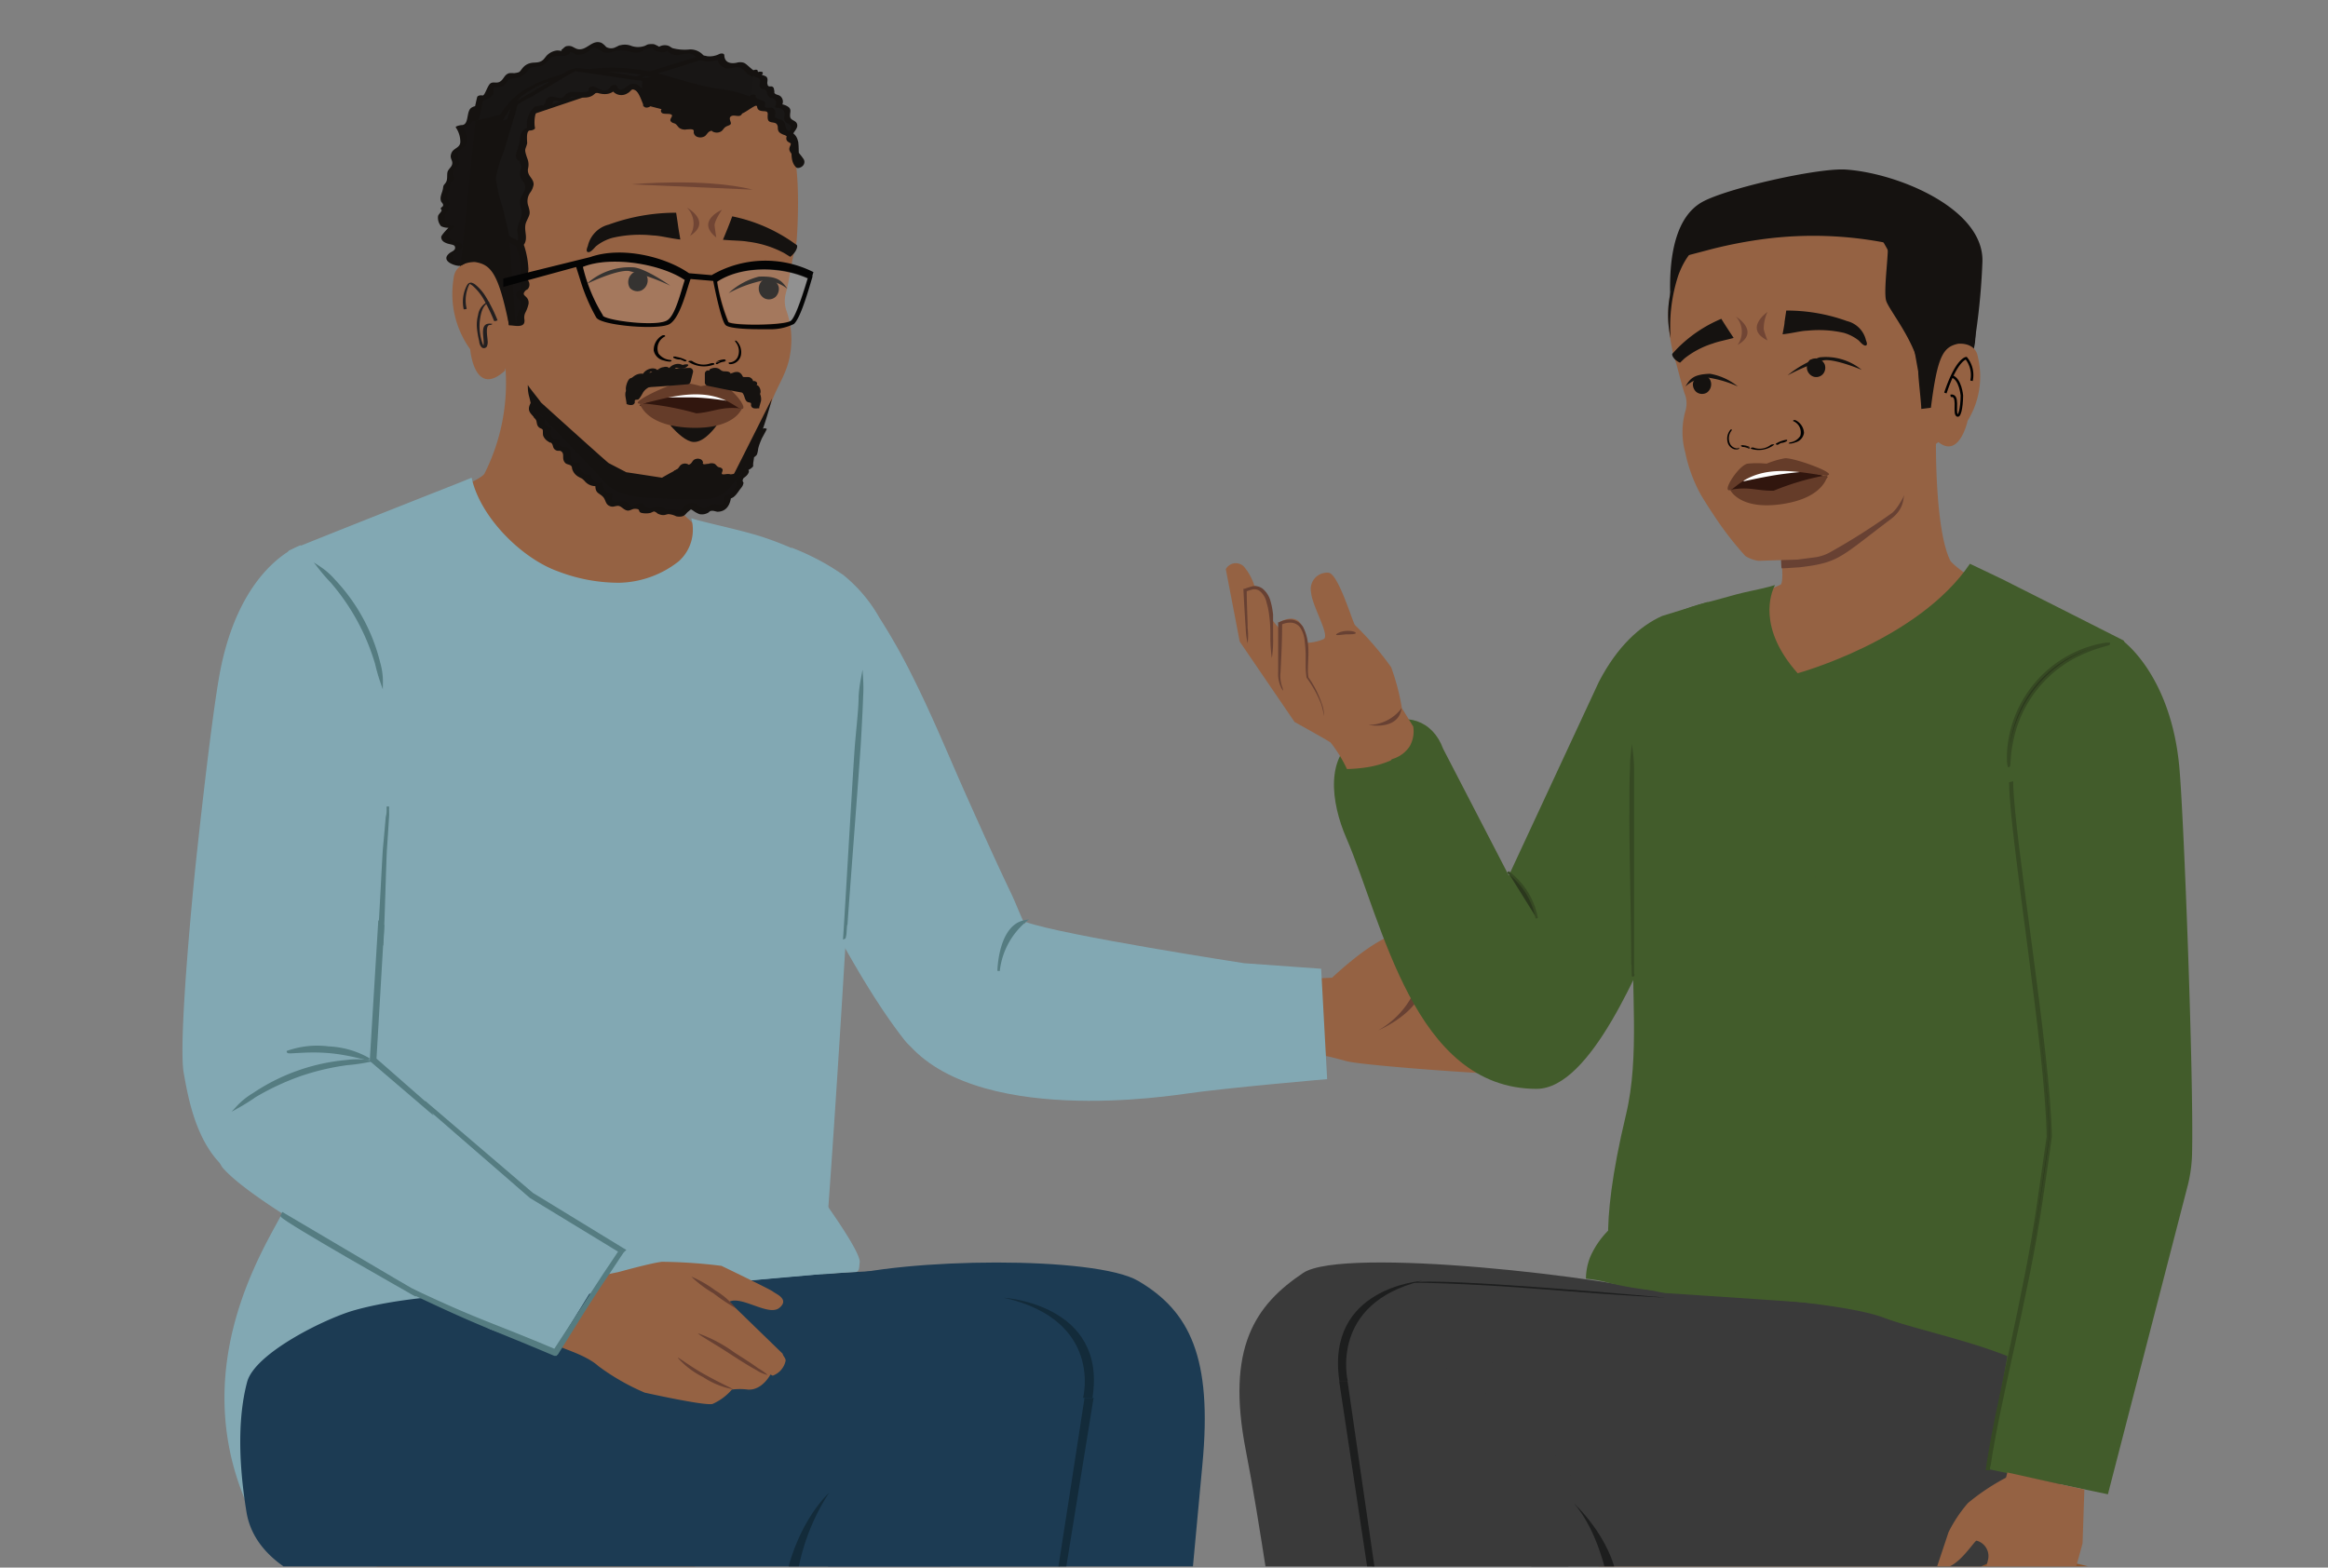 <svg id="Layer_1" data-name="Layer 1" xmlns="http://www.w3.org/2000/svg" xmlns:xlink="http://www.w3.org/1999/xlink" viewBox="0 0 205.83 138.61"><rect x="0" y="0" width="205.83" height="138.61" fill="#808080" stroke="none"/><defs><style>.cls-1,.cls-25{fill:none;}.cls-2{clip-path:url(#clip-path);}.cls-3{fill:#956243;}.cls-4{fill:#425c2b;}.cls-5{fill:#82a8b3;}.cls-6{fill:#684133;}.cls-7{fill:#557c81;stroke:#557c81;}.cls-24,.cls-25,.cls-7{stroke-miterlimit:10;}.cls-24,.cls-7{stroke-width:0.21px;}.cls-8{fill:#1c3b53;}.cls-9{fill:#8c542a;}.cls-10{fill:#513835;}.cls-11{fill:#132b3a;}.cls-12{fill:#825639;}.cls-13{fill:#151210;}.cls-14{fill:#231f20;}.cls-15{fill:#010101;}.cls-16{fill:#161312;}.cls-17{fill:#171514;}.cls-18{fill:#181615;}.cls-19{fill:#714534;}.cls-20{fill:#191716;}.cls-21{fill:#040404;}.cls-22,.cls-29{fill:#fff;}.cls-22{opacity:0.14;}.cls-23{fill:#745245;}.cls-24{fill:#2b381d;stroke:#364923;}.cls-25{stroke:#010101;stroke-width:0.22px;}.cls-26{fill:#3a3a3a;}.cls-27{fill:#1d1e1e;}.cls-28{fill:#31160e;}.cls-30{fill:#653c29;}</style><clipPath id="clip-path"><rect class="cls-1" x="-17.66" y="1.1" width="233.15" height="137.4"/></clipPath></defs><g class="cls-2"><path class="cls-3" d="M171.17,38.54s-.15,8.14,1.25,11c.33.69,5.13,3.72,5.13,3.72L159.39,63.69l-5.93-10.46a27.72,27.72,0,0,0,4-1.55c.5-.75-.65-6.85-.65-6.85"/><path class="cls-4" d="M181,91.83s8.08-34.51,6.73-35.21S177,51.2,177,51.2l-2.83-1.35.07.07-.07-.07c-4.56,6.76-15.23,9.68-15.23,9.68-3.56-4-2.38-7.09-2-7.8-.71.22-1.43.38-2.16.53s-1.72.41-2.57.66-1.78.43-2.64.73-1.41.58-2.14.77l-1.92,8.09s-.7,9-1.1,19.13c-.23,5.72.6,11.73-.65,16.93-2.57,10.71-1.31,13.67-1,14.33.75,1.82,2.68,2.54,6.5,3,3.3.42,34.13,9.13,34.13,9.13,4.72-7.28.62-18.69.48-20.14Z"/><path class="cls-3" d="M44.47,30.79a17.79,17.79,0,0,1-1.63,11.08c-.28.53-3.22,1.68-3.22,1.68l4.65,1.63c3.19.81,10.37,1,13.49.1l2.63-1.4s-3.25-.79-3.39-1.49a55.83,55.83,0,0,1,.58-5.88"/><path class="cls-3" d="M57.76,43l-15.34-.39-2.28,4.87s4,3.62,4.45,3.8,10.18,2.43,10.18,2.43,11.09-3.46,10.93-3.44S57.76,43,57.76,43Z"/><g id="freepik--Character--inject-2"><path class="cls-5" d="M76.08,60.56,73,50a28.86,28.86,0,0,0-5.74-2.57c-2-.63-5-1.23-6.14-1.6A3.74,3.74,0,0,1,60,49.64a8.8,8.8,0,0,1-5.26,1.89,15.05,15.05,0,0,1-5.38-1c-3.21-1.13-6.92-4.8-7.66-8.29l-1.26.51S27.14,48,25.58,48.67s3.25,40.68,3.25,40.68l-3.55,17.17c-.35,1.65-9.09,12.76-3.66,26,0,0,34.72-11,38.36-11,4.22-.07,11-.1,12-2.11S76.08,60.56,76.08,60.56Z"/><path class="cls-3" d="M117.78,86.45s3.37-3.22,5.45-3.78c.59-.15,5.17-3.39,5.17-3.39s1.25.83-.34,2.45S125.79,84,125.79,84l-.22.64,3.62,1.17s4.34.66,5.37.91,3.26.7,3.36,2.06c0,0,1.68.2,1.66,1a1.18,1.18,0,0,1-.4,1l-.81.11s.41.25,0,1-7.62.43-7.62.43l-.39.24s4.8,1,4.86,1.44.18.82-.61,1-14.07-.76-15.56-1.17-1.85-.46-1.85-.46l-.63-6.86Z"/><path class="cls-6" d="M138.09,90.65a23.25,23.25,0,0,1-3.73-.18,23.13,23.13,0,0,1-3.7-.48,21.15,21.15,0,0,1,3.73.18A23.13,23.13,0,0,1,138.09,90.65Z"/><path class="cls-6" d="M137.92,88.91c0,.08-1.62-.2-3.61-.41s-3.62-.3-3.62-.39a14.87,14.87,0,0,1,3.65.08A13.71,13.71,0,0,1,137.92,88.91Z"/><path class="cls-5" d="M80,92c3,3.73,8.59-4.91,11.83-8.42-1.11-1.12-1.74-3.13-2.4-4.52-1.35-2.82-2.63-5.67-3.91-8.53-1.6-3.58-3.08-7.22-4.84-10.72a53.33,53.33,0,0,0-2.91-5.16,13.18,13.18,0,0,0-3.2-3.8A21.29,21.29,0,0,0,70,48.43L62,64.19S66.68,75.44,70.66,78c.15.1,3,4.37,3.21,4.46C74,82.34,76.71,87.84,80,92Z"/><path class="cls-5" d="M116.81,85.66,110,85.17s-16-2.46-19.3-3.64c-.43.59-.85,1.18-1.27,1.78-2.38,3.4-10.57,6.76-10.57,6.76,4.33,9.52,22.56,7.13,25.9,6.65,3.62-.53,12.58-1.3,12.58-1.3Z"/><path class="cls-7" d="M74.69,82.77c.07,0,.07-1.11.14-1.1.14-2.1,1.09-14.4,1.18-16s.17-3.13.2-4.09a12.69,12.69,0,0,0,0-1.51,12.81,12.81,0,0,0-.19,1.5c0,1-.16,2.4-.31,4.09s-.91,15.16-1.06,17.26C74.72,82.89,74.65,82.77,74.69,82.77Z"/><path class="cls-7" d="M33.75,60.36a15.76,15.76,0,0,1-.48-1.66,19.47,19.47,0,0,0-3.93-7.23c-.4-.42-.78-.86-1.13-1.31a6.21,6.21,0,0,1,1.31,1.14,16.25,16.25,0,0,1,4,7.34A5.92,5.92,0,0,1,33.75,60.36Z"/></g><path class="cls-6" d="M125.66,85.73a7.68,7.68,0,0,1-3.81,5.38S126.88,89,125.66,85.73Z"/><path class="cls-7" d="M90.6,81.47a6.76,6.76,0,0,0-2.31,4.38S88.35,81.9,90.6,81.47Z"/><path class="cls-8" d="M106.31,129.5c-1.1,11.58-3.15,36.72-6.31,50.66,0,0-15.77,3-17.37-.14,0,0-17.6-64.35-9-66.92,6.36-1.9,23.22-2.06,27,.16C105.2,115.94,107.21,120.06,106.31,129.5Z"/><path class="cls-9" d="M18.65,143.58s23.83,4.28,34.1,3,17.2-2.4,16.79-4-7.69-4.89-15-5.13S27.13,139,27.13,139s-6.74,1.11-7.44,2.07A7.58,7.58,0,0,0,18.65,143.58Z"/><path class="cls-10" d="M101.94,120.75h0v-.08Z"/><path class="cls-8" d="M85.84,138c.16-.95.36-1.89.61-2.81a39.13,39.13,0,0,1,2.19-6.12,42,42,0,0,1,3.2-5.85,35.89,35.89,0,0,1,2.72-3.64c-16.73-3.62-49.8-7.51-63.24-3.72-2.54.72-8.79,3.78-9.47,6.34-.64,2.41-.94,6.07-.06,11.48C24.11,148,70.85,142.28,85.84,138Z"/><path class="cls-8" d="M95.89,123.6a37.4,37.4,0,0,0-6.48.48,12,12,0,0,0,.45-2.43c-.34-.29-.71-.59-1.09-.88a36,36,0,0,0-5,2.52,43.39,43.39,0,0,0-5.3,3.77A36.76,36.76,0,0,0,74,131.42c-.38.45-.75.91-1.11,1.37l.17,0c-5.09,7.32-2.7,21.5-4.19,35-1.09,9.86-2.66,18-2.66,18,1.9,3,19.6,1.52,19.6,1.52C89.32,169.16,95.89,123.6,95.89,123.6Z"/><path class="cls-11" d="M85.82,187.29c3.06-18,10.07-63.69,10.07-63.69h.8l-10.3,63.66Z"/><path class="cls-11" d="M69.72,141.05l-.51.06C70,134.94,73.3,132,73.3,132a18.73,18.73,0,0,0-3,9Z"/><path class="cls-8" d="M90,123.6s3.92-8.82-2.78-10.72c-9.13-2.59-51.62,4.5-51.62,4.5L90,123.6"/><path class="cls-12" d="M43.79,32.61v0A0,0,0,0,1,43.79,32.61Z"/><path class="cls-3" d="M55.59,43.3l5.82,0,2.93-.56c.29,0,1.68-2.92,1.89-3.3a24.73,24.73,0,0,0,2-3.92c.46-1.35,1.36-2.5,1.62-4.14a7.71,7.71,0,0,0-.35-4,2.66,2.66,0,0,1,0-1.53c.3-1.12.43-2.44.8-3.94a3.21,3.21,0,0,0,.15-.82s.48-6.29-.58-8.58A6.78,6.78,0,0,0,65.48,8.6c-1.65-.48-6.55-.36-6.55-.36L52.21,7,46.36,9.68,43.2,16.56l.14,8.11L44,31.94"/><path class="cls-13" d="M45.28,24.14c0,.63.69,3.77.74,4.39l-3.24-.18c-.9-2.17-2-4.74-2.34-5.33-.55-.91,1.26-5.31,1.28-7v-.35c0-1.58,1.61-4,4.25-6.55,4.55-4.35,4.34-4.41,11.11-3.7.47,0,.93.11,1.38.2,4.24.77,7.81.82,10.41,4.48,1.88,2.65.5-.64.28,1.15,0-3.55.58-.6.23-1-2.07-2.51-3.21.06-4.26-.13a3.49,3.49,0,0,0-1.74.1,8.53,8.53,0,0,1-3.13-.16c-.81-.15-2.86-.69-3-.73-.54-.4,0-2.52-1-2.7a14.3,14.3,0,0,0-6.74,1c-1.37.58-4.62,1.83-4.3,5.45"/><path class="cls-13" d="M63.73,41.93a.24.24,0,0,1-.1,0c-.61-.43-.65-.66-1-.74a1.53,1.53,0,0,0-.32-.09c-.86-.15-1.39-.26-3.78,1.14,0,0-3.09-.48-3.15-.48l-1.56-.81c-.25-.17-6-5.37-6-5.37-.08-.17-1.11-1.39-1.15-1.55l0,0,0,0v0a1.48,1.48,0,0,0,0,.21,3.23,3.23,0,0,0,.13.88c.12.45.18.9.29,1.34a3.62,3.62,0,0,0,.13.47c.66.44,4.75,6,7.16,7.3a10.08,10.08,0,0,0,2,.37,19.88,19.88,0,0,0,7.41-.24,2.21,2.21,0,0,0,1.47-1.19,40.55,40.55,0,0,0,3-7.94c-.73,1.45-2.29,4.56-3.36,6.67a6.9,6.9,0,0,1-1.06.11"/><path class="cls-3" d="M44.64,32.78c-2.71,2.46-3.07-1.9-3.07-1.9a8.37,8.37,0,0,1-1.47-6.22c.14-1.59,1.9-1.49,1.9-1.49,1.49.24,2.12,1.07,3.13,6.17"/><path class="cls-13" d="M64.23,8.66c-2.43-.11-8.75-2-12-2.3-1.37-.13-6,3.1-6.62,3.85-1.4,1.72,1.59,5.87-.91,11.42-.83,1.83-1.81-1.46-2.82-.27S40.44,23,40.44,23c-.55-5.4-.54-5.21.81-10.48s7.2-7.4,10-7.76,11.76.81,14.15,2"/><path class="cls-14" d="M44,28.35a13.05,13.05,0,0,0-1.11-2.21,4.14,4.14,0,0,0-.8-.92,1,1,0,0,0-.42-.23c-.21,0-.3.1-.39.25A3.09,3.09,0,0,0,41,27.35s.27,0,.26-.06a3.18,3.18,0,0,1,.07-1.73A1.81,1.81,0,0,1,41.6,25l-.2.07h0l.07,0a2,2,0,0,1,.31.19,4.68,4.68,0,0,1,1.09,1.4,15.21,15.21,0,0,1,.82,1.73s.27,0,.25-.07Z"/><path class="cls-14" d="M43.39,28.62c-1.08-.1-.53,1.31-.64,1.89a.3.3,0,0,1,0,.1.17.17,0,0,0,0,.06h0s0,0,.1,0-.07-.06-.07-.07a.65.65,0,0,1-.09-.16,4,4,0,0,1-.24-.95,4.19,4.19,0,0,1,0-1.32c.07-.47.23-1.2.74-1.4.17-.06,0-.11-.09-.07a1.52,1.52,0,0,0-.83,1.15,3.48,3.48,0,0,0-.11,1.07,7.59,7.59,0,0,0,.21,1.25c0,.18.11.5.29.59a.31.31,0,0,0,.39-.13,1,1,0,0,0,.06-.53c0-.25-.24-1.4.22-1.36.06,0,.29-.1.16-.11Z"/><path class="cls-13" d="M56.88,24a1,1,0,0,0-1.19,1.46.91.91,0,0,0,1,.23,1,1,0,0,0,.55-1.13.94.94,0,0,0-.39-.56"/><path class="cls-13" d="M67.59,24.68a1,1,0,0,1,1,.24,1.05,1.05,0,0,1,.26.46,1,1,0,0,1-.28.87.89.89,0,0,1-1,.12,1,1,0,0,1-.43-1.18.91.91,0,0,1,.45-.51"/><path class="cls-13" d="M64.42,25.92a6.16,6.16,0,0,1,2.68-1.46c1.6-.06,2,.32,2.52,1.08a3.45,3.45,0,0,0-2.13-.74A11.09,11.09,0,0,0,64.42,25.92Z"/><path class="cls-13" d="M59.26,25.26S57.09,23.72,56,23.64a5.6,5.6,0,0,0-4.12,1.46s2.6-1.26,3.72-1.14A18.91,18.91,0,0,1,59.26,25.26Z"/><path class="cls-13" d="M59.78,18.81c.06.38.12.76.17,1.14s.16.94.2,1.23c-.94-.11-1.82-.35-2.42-.36a10.73,10.73,0,0,0-3.58.21,4,4,0,0,0-1.46.75c-.13.12-.47.58-.71.51s0-.52,0-.57a2.52,2.52,0,0,1,1.84-1.86,17.34,17.34,0,0,1,6-1.05"/><path class="cls-13" d="M70.45,21.67s-.56-.39-.56-.39a14.36,14.36,0,0,0-5.15-2.15c-.13.36-.27.72-.41,1.07s-.31.76-.41,1c.88.08,1.66.07,2.21.17a9.21,9.21,0,0,1,3.19,1l.55.34C70.39,22.32,70.56,21.8,70.45,21.67Z"/><path class="cls-13" d="M59.25,37.59h4.13s-1.05,1.55-2.06,1.49C60.69,39.05,59.89,38.33,59.25,37.59Z"/><path class="cls-15" d="M62.85,32.12a1.78,1.78,0,0,1-1.65-.19c-.1-.07-.45,0-.31.07a2.51,2.51,0,0,0,2.25.23c.06,0,0-.08,0-.1a.36.36,0,0,0-.27,0"/><path class="cls-15" d="M60.69,31.86a2.86,2.86,0,0,0-1-.32.22.22,0,0,0-.16,0s0,.07,0,.09a1.14,1.14,0,0,0,.55.16.23.23,0,0,0,.18-.06c0-.05,0-.08-.07-.08a1,1,0,0,1-.45-.13l-.16.12a2.87,2.87,0,0,1,.9.29.21.21,0,0,0,.19,0s.08-.07,0-.1"/><path class="cls-15" d="M59.29,31.83a1.44,1.44,0,0,1-1.07-.57,1.19,1.19,0,0,1,.57-1.51c.06,0,0-.07,0-.09a.3.3,0,0,0-.23,0A1.46,1.46,0,0,0,57.8,31a1.14,1.14,0,0,0,.91.88,1.71,1.71,0,0,0,.45.09.29.29,0,0,0,.21-.05c0-.05,0-.08-.08-.08"/><path class="cls-15" d="M63.62,32c0-.05,0-.08.06-.08a.43.43,0,0,0,.32-.09l.1.14a1.42,1.42,0,0,0-.65.21.14.14,0,0,1-.14,0s-.05-.08,0-.11"/><path class="cls-15" d="M63.31,32a1.63,1.63,0,0,1,.73-.22.13.13,0,0,1,.11.06.05.05,0,0,1,0,.08"/><path class="cls-15" d="M64.48,32.05a.84.84,0,0,0,.74-.47A1.28,1.28,0,0,0,65,30.2s0-.07,0-.08a.13.13,0,0,1,.14.05,1.4,1.4,0,0,1,.38,1.18,1,1,0,0,1-.66.8,1,1,0,0,1-.3.05s-.12,0-.13-.08,0-.07.06-.07"/><path class="cls-13" d="M65.49,9.72a1.41,1.41,0,0,0-.7-.27l-.27-.1c-.82,0-1.64,0-2.46,0a1.94,1.94,0,0,0-.6.08l-.06,0c-.61,0-1.21-.08-1.82-.1l-.28.07a1.59,1.59,0,0,0-.72.18.24.24,0,0,0,0,.44c.25.09.62,0,.79.12s-.19.38-.08.56.28.17.42.25.22.27.38.38a.87.87,0,0,0,.64.11c.23,0,.54-.06.6.1a.19.19,0,0,1,0,.13.48.48,0,0,0,.34.44.77.77,0,0,0,.65-.07c.16-.12.23-.3.4-.41l.19-.08a.44.44,0,0,0,.21.13.74.74,0,0,0,.65-.07c.16-.11.22-.29.4-.4s.37-.12.44-.25-.22-.49,0-.66.54,0,.79-.06A.29.29,0,0,0,65.49,9.72Z"/><path class="cls-13" d="M59,42.55a1.2,1.2,0,0,0,.59.17l.22.06c.67,0,1.33-.06,2-.13a1.25,1.25,0,0,0,.48-.1l0,0,1.48,0,.22-.07a1.38,1.38,0,0,0,.57-.2.19.19,0,0,0-.06-.35c-.21-.06-.5.06-.64,0s.12-.32,0-.47-.24-.11-.36-.17-.19-.2-.32-.28a.74.74,0,0,0-.53,0c-.18,0-.43.09-.49,0s0-.07,0-.11a.38.38,0,0,0-.3-.32.62.62,0,0,0-.52.09c-.13.11-.17.26-.3.35l-.14.08a.51.51,0,0,0-.18-.09.59.59,0,0,0-.52.1c-.13.1-.17.25-.3.35s-.29.12-.34.23.21.38.07.53-.44,0-.64.11A.23.23,0,0,0,59,42.55Z"/><path class="cls-16" d="M40.75,23.37A1.59,1.59,0,0,1,40,23.2a.52.52,0,0,1-.25-.64c.17-.35.83-.4.79-.8-.31-.39-1.09-.25-1.26-.72s.27-.72.62-.92c-.24-.24-.17,0-.5-.12s-.49-.88-.3-1.16.32-.06.21-.42c-.26-.09.31-.3.12-.49a.62.62,0,0,1-.14-.75,1.24,1.24,0,0,0,.15-.81c0-.28.55-.32.39-.55-.3-.41.12-1,.51-1.29-.22-.16.05-.2-.09-.43a.63.63,0,0,1,0-.75,2.46,2.46,0,0,1,.41-.28c.53-.41.23-1.26-.12-1.85a1,1,0,0,0,1-.77,3.72,3.72,0,0,1,.08-.67c.09-.2.39-.34.53-.16"/><path class="cls-13" d="M40.94,23.24c-.34,0-1.09-.18-.86-.73.07-.18.31-.26.46-.36s.39-.26.34-.47-.57-.3-.74-.36c-.74-.27-.62-.8,0-1.19,0,0,.1-.07.06-.12-.22-.18-.28,0-.49-.11a.8.8,0,0,1-.38-.78c0-.31.3-.37.33-.6s-.08-.19-.07-.29.16-.11.17-.19c0-.25-.22-.37-.23-.63s.15-.4.2-.6,0-.45.16-.69.23-.13.28-.29-.15-.38-.1-.57a1.64,1.64,0,0,1,.55-.76,0,0,0,0,0,0-.08,2.5,2.5,0,0,1-.15-.85c.06-.35.45-.41.64-.68.4-.52,0-1.26-.23-1.75l-.51.21A1.86,1.86,0,0,0,41.5,11a1.19,1.19,0,0,0,.34-.4c.1-.2.23-.84.11-.92.14.09.66-.15.58-.21a.82.82,0,0,0-.84.05c-.51.31-.17,1.55-.89,1.54-.06,0-.57.09-.5.21a2.24,2.24,0,0,1,.4,1.25c0,.57-.59.55-.78,1s.07.59.07.89-.24.44-.38.69,0,.71-.17,1-.23.19-.27.54-.3.75-.19,1.09c0,.14.22.26.2.42s-.19.16-.21.28,0,0,0,.05c.24.16-.19.4-.24.63A1.13,1.13,0,0,0,39,20a1.38,1.38,0,0,0,.65.14s-.64.65-.64.81c0,.33.24.47.51.57s.62.1.69.26c.15.35-.29.46-.46.6-.79.63.25,1.08.83,1.13.13,0,.69-.22.39-.25Z"/><path class="cls-17" d="M42,10.7c.08-.3.38-1.72.45-2a.67.67,0,0,0,.88-.55c0-.2,0-.46.12-.57s.4,0,.61,0c.46,0,.53-.76,1-.92.27-.09.58.09.85,0,.42-.12.5-.74.9-.91s.6,0,.89,0c.64-.16.87-1.08,1.52-1.08.24,0,.46.17.7.15.43,0-.2-.49.22-.54s.7.37,1.09.42c.63.08,1.07-1,1.66-.73.25.11.39.41.64.52.58.28,1.2-.55,1.82-.39.31.08.53.4.85.44.49.08.89-.53,1.39-.49s.68.49,1.08.47-.4-.33-.12-.37c.47-.06.81.47,1.28.58A2.66,2.66,0,0,0,61,4.5c.39-.09,1.23.68,1.24,1.08"/><path class="cls-13" d="M42.33,10.65c.15-.67.29-1.34.44-2l-.49.19a1.31,1.31,0,0,0,.89-.13.91.91,0,0,0,.42-.38c.08-.17,0-.57.08-.61s.63,0,.82-.13.26-.32.42-.48.5-.17.87-.26a1.34,1.34,0,0,0,.73-.41c.29-.33.22-.43.76-.53a3.19,3.19,0,0,0,.54-.07c.46-.14.61-.54,1-.78s.92,0,1.36-.2c.05,0,.17-.07.19-.13.06-.31-.16-.14.14-.1.15,0,.34.18.51.2a1.35,1.35,0,0,0,.76-.14,2,2,0,0,0,.38-.26c.42-.31.43-.24.87,0a1.12,1.12,0,0,0,.9.22c.14,0,.28-.1.42-.13a2.57,2.57,0,0,1,1.35.05,1.59,1.59,0,0,0,.78.07c.22,0,.4-.23.6-.28,1-.25.4,0,.91.13.33.09.53.23.87.08,0,0,.24-.1.19-.17-.18-.31-.13,0,.07.22a1.24,1.24,0,0,0,.85.25,5.84,5.84,0,0,1,1-.14,1.25,1.25,0,0,1,.95.93c0,.16.65,0,.61-.16A1.54,1.54,0,0,0,61,4.37a4.2,4.2,0,0,1-1.53-.11c-.2-.09-.25-.19-.48-.24a1,1,0,0,0-.69.1s-.16.09-.13.14.19.19.27.3l.19-.17a2.79,2.79,0,0,0-.8-.48,1.54,1.54,0,0,0-.43,0c-.16,0-.28.11-.43.16a1.79,1.79,0,0,1-1.12,0,1.56,1.56,0,0,0-1-.07c-.13,0-.25.11-.38.15a.86.86,0,0,1-.88,0,1.59,1.59,0,0,0-.41-.36c-.83-.34-1.31.73-2.11.55-.33-.08-.48-.33-.88-.27-.24,0-.34.19-.49.29s0,.15,0,.15-.3-.05-.43-.05a1.48,1.48,0,0,0-.83.36c-.18.14-.3.39-.48.52-.38.27-.71.14-1.1.25a1.23,1.23,0,0,0-.65.42c-.3.36-.19.38-.75.46a2.37,2.37,0,0,0-.44,0c-.43.13-.45.49-.77.72s-.61,0-.88.18-.5,1.1-.7,1.07-.46,0-.49.18c-.16.67-.29,1.35-.45,2,0,.17.57.08.61-.1Z"/><path class="cls-18" d="M48.49,7.07A7,7,0,0,0,44,10.94L57.37,6.5a11.88,11.88,0,0,0-2.87-.33A14.9,14.9,0,0,0,48.49,7.07Z"/><path class="cls-13" d="M48.37,7a9,9,0,0,0-2.74,1.47,8.42,8.42,0,0,0-1.9,2.52c-.1.19.22.19.33.15L55.75,7.2l1.66-.55c.12,0,.43-.25.14-.31A16.78,16.78,0,0,0,48.37,7c-.4.14,0,.34.24.24a15.62,15.62,0,0,1,8.57-.52l.15-.32-11.7,3.89L44,10.8l.32.15A8.44,8.44,0,0,1,46,8.6a8.21,8.21,0,0,1,2.6-1.41C49,7,48.64,6.84,48.37,7Z"/><path class="cls-18" d="M67.55,7.5l-.19-.09c-.31-.18-.55-.65-.26-.86-.65.25-1.09-.86-1.78-.86a3.73,3.73,0,0,0-.58.12.91.91,0,0,1-1-.91,2.21,2.21,0,0,1-1.67.16L57.37,6.5C59.42,7,61.5,7.76,63.47,8a8.26,8.26,0,0,1,2.77.75c.61.33,1.4.52,2,.87C68,8.93,67.8,8.21,67.55,7.5Z"/><path class="cls-13" d="M67.78,7.34c-.19-.1-.72-.41-.43-.72s-.14-.3-.3-.26c-.37.11-.94-.68-1.29-.81a1.08,1.08,0,0,0-.64,0c-.52.1-1.05,0-1.08-.65,0-.21-.29-.19-.43-.13a1.89,1.89,0,0,1-1.09.2,1.46,1.46,0,0,0-.5-.06,1.38,1.38,0,0,0-.27.08l-1.62.49-2.81.87c-.15,0-.42.31-.13.37,1.87.43,3.68,1.1,5.56,1.45a14.55,14.55,0,0,1,2.7.56c.4.15.78.37,1.18.53s1,.35,1.4.58c.14.08.63,0,.54-.24-.23-.72-.47-1.44-.72-2.15-.09-.25-.69-.08-.61.16.25.72.49,1.43.73,2.15l.54-.25c-.78-.4-1.63-.71-2.44-1.06a10.31,10.31,0,0,0-2.58-.6c-2-.31-4-1.05-5.94-1.51l-.13.38,3-.92c.5-.16,1-.36,1.52-.47a1,1,0,0,1,.14,0c-.11,0,.19.08.28.09a2.75,2.75,0,0,0,1.49-.29l-.44-.13a1,1,0,0,0,.54.94c.44.26.78,0,1.24,0s.7.44,1,.67a1,1,0,0,0,.9.15l-.3-.26c-.44.46,0,1,.46,1.19C67.52,7.77,68.07,7.48,67.78,7.34Z"/><path class="cls-19" d="M55.86,16.3s6.39-.61,10.7.47"/><path class="cls-16" d="M67.5,38a6.52,6.52,0,0,1-.74,1.74c.22.07.12.42-.05.58s-.43.33-.38.56.07.15.08.24c0,.25-.27.41-.52.47.17.14,0,.41-.15.54s-.39.31-.33.52.12.18.11.29-.37.22-.49.4,0,.26-.07.38a.42.42,0,0,1-.64.21c0,.45-.25,1-.71,1-.28,0-.54-.29-.8-.17s-.23.26-.38.35c-.5.31-1.1-.73-1.6-.41-.26.16-.26.63-.56.73s-.53-.24-.82-.28-.66.29-.94.13c-.13-.06-.2-.2-.3-.29s-.49.1-.8.19c-.55.17-.6-.22-.6-.22-.15-.39-.37-.36-.73-.16a.86.86,0,0,1-.38.17c-.34,0-.49-.54-.83-.51a1.26,1.26,0,0,0-.34.15.57.57,0,0,1-.69-.76,1,1,0,0,1-.9-1,.86.86,0,0,1-1.07-.75A.84.84,0,0,1,50.94,41a.67.67,0,0,1-.86-.63c0-.21.1-.49-.08-.61s-.27,0-.42,0a.55.55,0,0,1-.45-.75.73.73,0,0,1-.72-1.1.59.59,0,0,1-.56-.88.9.9,0,0,1-.67-1.33l6.92,7.22,1.8.84s6.37.63,7.58.1S67.5,38,67.5,38Z"/><path class="cls-13" d="M67.2,38.05a8,8,0,0,1-.74,1.73s0,0,0,0c.33.3-.28.69-.39.86s.15.67-.29.82c0,0-.23.08-.2.15.18.42-.33.57-.46.83s.06.3,0,.53c0,.06-.65.72-.47.79-.12,0-.56,0-.59.16s-.07.59-.2.68-.32,0-.53,0a1.47,1.47,0,0,0-.59.06c-.18.08-.3.29-.51.29s-.52-.38-.79-.44a1,1,0,0,0-1,.32c-.35.39,0,.27-.5.26-.24,0-.41-.06-.67-.05s-.18.06-.39,0-.22-.15-.41-.2a.77.77,0,0,0-.56,0c-.35.07-.44.22-.78,0-.18-.1-.16-.28-.4-.34a1.26,1.26,0,0,0-.54.1c-.11,0-.24.17-.34.16s-.32-.31-.5-.39c-.43-.21-1.47.43-1.2-.6a.05.05,0,0,0,0-.07.92.92,0,0,1-.84-1c0-.07-.22,0-.25,0-.47.07-.74-.34-.82-.71,0-.06-.14,0-.18,0a.78.78,0,0,1-.76-1c0-.08-.12-.08-.17-.07-1,.12-.48-.84-.78-1.22s-1.06.13-.86-.73c0-.08-.12-.07-.17-.07-.58,0-.76-.62-.55-1,0-.07-.07-.08-.11-.08a.54.54,0,0,1-.45-.81.05.05,0,0,0,0-.06.87.87,0,0,1-.62-1.27l-.58.16,3.53,3.69,2.36,2.46A8.34,8.34,0,0,0,53.84,43c1.37,1,2.95,1,4.55,1.06a30.32,30.32,0,0,0,3.81.07,3,3,0,0,0,1.91-.58,12.9,12.9,0,0,0,2.25-3.08c.5-.83,1-1.67,1.44-2.53,0-.09-.51,0-.6.11a31.73,31.73,0,0,1-3,4.84,2.89,2.89,0,0,1-.92.89,4.37,4.37,0,0,1-1.53.12c-1.22,0-2.45-.06-3.67-.14a6.26,6.26,0,0,1-3.71-1,9.47,9.47,0,0,1-1.11-1.17l-2.19-2.28-3.6-3.76c-.1-.11-.53,0-.59.16-.33.7.12.87.46,1.34.15.2.08.41.22.63s.35.2.41.3,0,.37.06.56a1.07,1.07,0,0,0,.44.5c.29.21.18,0,.32.18s.06.39.31.56.37,0,.53.14c.32.23,0,.63.33,1,.15.17.38.13.52.26s.05.18.15.4a1.17,1.17,0,0,0,.52.58c.32.19.24.07.53.36a1.23,1.23,0,0,0,1.21.44l-.25,0c0,.69.36.62.7,1,.22.26.19.61.53.77s.47,0,.77,0,.49.38.87.42c.21,0,.4-.15.59-.16.63,0,.24.25.61.36a1.85,1.85,0,0,0,.81,0l.29-.13a.69.69,0,0,1,.33.19,1.37,1.37,0,0,0,.39.13,1.46,1.46,0,0,0,.22,0l.32-.08a1.75,1.75,0,0,1,.71.19,1.18,1.18,0,0,0,.56,0c.25-.08.31-.25.48-.39.34-.25.17-.3.62,0a2.49,2.49,0,0,0,.4.2,1.07,1.07,0,0,0,.7-.09c.06,0,.22-.17.26-.18.23-.06.33,0,.62.06.74,0,1.09-.52,1.2-1.18L64,44c.68.29,1-.12,1.34-.61.24-.34.33-.35.4-.71a.3.3,0,0,1,.06-.45,1.26,1.26,0,0,0,.33-.32c.11-.22.12-.21,0-.43l-.2.16a1.29,1.29,0,0,0,.66-.4c0-.07,0-.15,0-.22s.06-.39.08-.59a.92.92,0,0,0,.25-.23,2,2,0,0,0,.11-.5c.13-.61.48-1.17.65-1.78C67.84,37.81,67.25,37.89,67.2,38.05Z"/><path class="cls-20" d="M45.39,24.52c.64-.62-.14-1.81.35-2.55a5.71,5.71,0,0,0,.38-.48c.27-.51-.19-1.17,0-1.7.1-.24.32-.41.4-.66.16-.47-.28-.95-.23-1.44s.72-1,.51-1.53c-.1-.26-.38-.4-.47-.66-.16-.44.35-1,0-1.36-.12-.11-.3-.14-.4-.27s.14-.6.26-.9a3.37,3.37,0,0,0,.09-1c0-.34.36-.71.67-.57-.18-.54.15-2,.71-1.92.28,0,.64.17.78-.07s0-.4.08-.58c.22-.46,1,.23,1.4-.08.11-.08.16-.22.26-.32a.84.84,0,0,1,.87-.12,1.94,1.94,0,0,0,.91.17c.3-.05.57-.43.38-.68a2.35,2.35,0,0,0,1,.41.84.84,0,0,0,.88-.52A.73.73,0,0,0,55.48,8c.13-.16.22-.4.43-.43a.42.42,0,0,1,.26.08c.37.2.85,1.32,1,1.69l-.15-2.27-6.33-.93L45.51,9.23l-2,6.59,2.12,9.12"/><path class="cls-13" d="M45.68,24.52a1.63,1.63,0,0,0,.24-1.31A2.1,2.1,0,0,1,46,22c.1-.17.29-.29.39-.48.31-.62-.15-1.25.15-1.92s.38-.67.18-1.36A1.3,1.3,0,0,1,46.9,17a1.6,1.6,0,0,0,.28-.69c0-.57-.58-.73-.5-1.38a1.45,1.45,0,0,0-.07-.95c-.3-.89-.15-.68,0-1.31,0-.23-.12-1.17.27-1.13.11,0,.46-.08.42-.25-.08-.33-.07-1.29.25-1.54s.55,0,.84-.11a.69.69,0,0,0,.43-.39c.13-.26,0-.31.29-.36.12,0,.3.08.43.08a1.46,1.46,0,0,0,.62-.16c.32-.14.1-.23.61-.26a3.06,3.06,0,0,1,.81.07c.56.06,1.32-.27,1.11-.93l-.54.23c.75.43,1.92.72,2.41-.25L54,7.76a1,1,0,0,0,1.49.48c.35-.18.3-.46.67-.26s.6,1.07.79,1.44c.1.19.63.06.61-.16L57.37,7s-.08-.08-.12-.08c-2-.3-4.11-.74-6.16-.9-.59,0-1,.33-1.51.62L46.11,8.68c-.52.31-.85.4-1,1L44,13.28a12.55,12.55,0,0,0-.78,2.58,8.17,8.17,0,0,0,.44,1.93L45.35,25c0,.21.66.05.61-.16l-1.5-6.43a13.59,13.59,0,0,1-.62-2.65,10.79,10.79,0,0,1,.69-2.32l1.14-3.79c0-.14.07-.29.12-.42s-.2.17,0,0A12.33,12.33,0,0,1,47,8.55L50.46,6.5s.4-.18.41-.24-.32,0-.26,0,1.19.18,1.37.2l4.4.65a1.3,1.3,0,0,1,.44.06c.14.1-.13-.17-.06,0a1.14,1.14,0,0,1,0,.37,14.83,14.83,0,0,0,.12,1.88l.61-.16c-.27-.54-.56-1.48-1.13-1.76a.71.71,0,0,0-.69,0c-.38.17-.87.82-1.13.1-.07-.19-.52-.06-.59.08-.31.64-1,.16-1.36,0-.12-.07-.61,0-.55.23.13.39-1.29.18-1.49.21a1.17,1.17,0,0,0-.46.18c-.06,0-.29.31-.31.31-.5.21-1-.35-1.48.18-.09.1,0,.24-.11.33-.28.45-.06.11-.4.21s-.4,0-.6.19a2.11,2.11,0,0,0-.54,2l.43-.25a1,1,0,0,0-.92.37,1.25,1.25,0,0,0-.19.7,6.4,6.4,0,0,1-.32,1.18.56.56,0,0,0,.1.59c.22.35,0-.34.26.38.15.37.05.27,0,.59s-.08.44.08.73.48.5.28,1.06a7.24,7.24,0,0,0-.39.79,2.1,2.1,0,0,0,.13.89c.14.77-.45,1.21-.36,2a1.65,1.65,0,0,1-.15,1.25,1.83,1.83,0,0,0-.38.68c-.13.71.32,1.48-.17,2.11-.16.2.45.16.57,0Z"/><path class="cls-16" d="M45.29,28.64l.54.06a.23.23,0,0,0,.16,0c.12-.07,0-.25,0-.39a1.41,1.41,0,0,1,.23-.92.87.87,0,0,0,0-.92c-.12-.13-.31-.22-.33-.39s.26-.33.41-.5a.54.54,0,0,0-.24-.84,1.59,1.59,0,0,0,.26-1.28c-.14-.85-.38-1.76-.38-1.76L44.73,21Z"/><path class="cls-13" d="M45.09,28.77c.32,0,1.17.23,1.27-.27a.74.74,0,0,0,0-.29,1,1,0,0,1,.08-.55,3,3,0,0,0,.29-.78.69.69,0,0,0-.2-.61c-.14-.15-.32-.23-.16-.46s.22-.16.31-.27a.61.61,0,0,0-.27-.95l0,.11a1.57,1.57,0,0,0,.31-.92,7.73,7.73,0,0,0-.36-2c-.07-.26-.24-.29-.47-.43L45,20.85c-.12-.06-.6,0-.59.19l.49,6.73.07.95c0,.13.63,0,.61-.16l-.49-6.73L45,20.88l-.59.19.73.42c.14.08.3.15.43.24s.07,0,.11.14a7.83,7.83,0,0,1,.37,1.78,1.47,1.47,0,0,1-.25,1.08c0,.05,0,.09,0,.11a.48.48,0,0,1,.3.4c0,.25-.13.36-.3.51s-.27.41,0,.66.27.27.26.51a1.45,1.45,0,0,1-.19.61,1.79,1.79,0,0,0-.2.59c0,.14.12.47,0,.58l.25-.13c.15,0-.08,0-.14,0l-.34,0C45.33,28.48,44.78,28.74,45.09,28.77Z"/><path class="cls-20" d="M66.46,8.51c-.08.17.16.32.35.34s.44.06.47.25-.06.23,0,.35c.06.35.75.06.94.37s-.16.6,0,.77.24.06.37.07a.56.56,0,0,1,.48.4,1.33,1.33,0,0,0,.09.49c.11.17.34.19.52.28.48.22.59.84.59,1.37a1.93,1.93,0,0,0,.41,1.48c.37-.32,0-.64-.32-1a3,3,0,0,1-.27-.35.33.33,0,0,1,0-.41c.06,0,.14-.06.17-.13s-.25-.23-.42-.35-.08-.49.08-.7.35-.48.21-.7-.42-.21-.54-.41,0-.51,0-.76-.5-.44-.85-.47a.53.53,0,0,0-.23-.82c-.13-.05-.28-.05-.37-.15s0-.44-.14-.57-.35,0-.49-.12,0-.53-.07-.77-.87-.2-.83-.56"/><path class="cls-13" d="M66.16,8.55c-.07.41.38.38.63.49s0,.58.39.73.77-.09.69.45c0,.31,0,.53.34.59s.49.06.56.4c0,.19,0,.37.17.52a1.45,1.45,0,0,0,.45.22.83.83,0,0,1,.44.48c.31.77-.09,1.73.56,2.37.14.13.46,0,.57-.12A.48.48,0,0,0,71,14c-.1-.16-.23-.3-.34-.45s-.32-.3-.34-.47.39-.32.23-.58-.67-.17-.43-.66c.13-.28.46-.54.35-.88s-.57-.29-.61-.65.14-.57-.11-.82A1.34,1.34,0,0,0,69,9.21l.09.16a.63.63,0,0,0-.14-.9,1.42,1.42,0,0,0-.18-.08.55.55,0,0,1-.3-.16.78.78,0,0,1,0-.16c-.06-.2,0-.33-.23-.43-.07,0-.15,0-.22,0-.26-.08-.2-.15-.18-.34s.06-.35-.07-.5S67,6.59,67,6.3s-.62-.06-.61.16.37.33.59.41c.49.19,0,.58.27.9.11.16.26.1.41.16s.12.39.28.58.3.13.44.2a.45.45,0,0,1,.16.66c0,.08,0,.15.09.16.37,0,.76.13.74.58,0,.25-.11.48.09.68a1.14,1.14,0,0,0,.3.18c.26.19.22.37.05.63a1.11,1.11,0,0,0-.29.63c0,.22.14.31.32.4s0,.23-.05.49c-.08.54,1.14,1.06.66,1.56l.56-.12c-.63-.61-.22-1.6-.54-2.34a1.1,1.1,0,0,0-.69-.61c-.3-.12-.29-.27-.35-.57a.63.63,0,0,0-.3-.43,1.15,1.15,0,0,0-.37-.12c-.33-.08-.23-.22-.21-.5a.41.41,0,0,0-.38-.47,3,3,0,0,1-.43,0c-.26-.1,0-.25-.11-.46s-.86-.27-.82-.55-.57-.11-.6.08Z"/><path class="cls-21" d="M50.94,23.61l.38,1.2a16.36,16.36,0,0,0,1.4,3.27c.44.71,5.45,1.12,6.45.59s1.61-3.33,1.89-4l2,.17c.16.84.72,3.53,1.09,3.9s2.68.37,2.94.37l.84,0a4.72,4.72,0,0,0,2.26-.46c.5-.45,1.07-2.22,1.56-3.9l.08-.26a.79.79,0,0,0,0-.13h0l.09-.3a9.45,9.45,0,0,0-9,.27l0,0-2-.17c-2.17-1.5-6-2.39-8.73-1.43h0l-7.69,1.9,0,.74ZM64.4,28.5a15.91,15.91,0,0,1-1-3.58c2-1.34,5.45-1.44,8-.3v0c-.27.9-1,3.29-1.46,3.73s-5.16.48-5.56.12Zm-11.08-.6a14.47,14.47,0,0,1-1.78-4.3c2.46-1,6.9-.27,9,1.16-.38,1.16-.86,3.2-1.58,3.58-1,.56-5.39,0-5.67-.44Z"/><path class="cls-22" d="M64.45,28.46a16,16,0,0,1-1-3.57c2-1.34,5.45-1.44,8-.31v0c-.27.9-1,3.29-1.46,3.73s-5.16.48-5.56.12Z"/><path class="cls-22" d="M53.32,27.9a14.25,14.25,0,0,1-1.78-4.3c2.46-1,6.9-.27,9,1.16-.38,1.16-.86,3.2-1.58,3.58-1,.56-5.39,0-5.67-.44Z"/><path class="cls-11" d="M95.76,123.6s1.81-6.86-7-8.85c0,0,9.14.56,7.83,8.85Z"/><path class="cls-5" d="M72.23,105.34s3.93,5.32,3.78,6.29c-.06.36,0,.77-.31.84l-1.66.1a13.76,13.76,0,0,1-1.49.09c-1,.11-6.13.55-6.13.55Z"/><path class="cls-5" d="M21.73,97.76c.92-1.45,2.56-.4,3.58-1.77s3.45-1.38,4.81-2.6c1.06-1,.49-2.41,1.69-3.16l.84-12.29,1.83-6a37.46,37.46,0,0,0-2.75-11.73c-2.42-5.29-5.14-12-5.14-12s-5.38,1.71-7.17,11.38c-.84,4.61-2.17,17.32-2.17,17.32s-1.55,15.14-1,18c.4,2.24,1.16,6.62,4.13,8.76"/><path class="cls-5" d="M54.34,110.77l-8.82-4.61-9.26-6.87c-1.51-.38-1.07.75-2.62.67a28.43,28.43,0,0,0-5.05.22c-1.62.2,1.29-7.5-.31-7.17a56.21,56.21,0,0,0-6.41,2.38c-.2.08-3.41,2.23-3.61,2.31.25.94.65,4.67,1.45,5.58,3.79,4.33,23.68,14.27,23.68,14.27l5.55,2Z"/><path class="cls-10" d="M53.32,73.34h0s0,.1,0,.14Z"/><path class="cls-10" d="M55.78,87l0,0V87Z"/><path class="cls-23" d="M64.49,71.39h0l0,0S64.5,71.38,64.49,71.39Z"/><path class="cls-23" d="M57.32,72.64l0,0,0,0Z"/><path class="cls-23" d="M64.34,71.4l-.07,0S64.31,71.39,64.34,71.4Z"/><path class="cls-23" d="M53.48,73.32s0,0,.05,0Z"/><path class="cls-3" d="M68.32,121.64a1.78,1.78,0,0,0,1.14-1.32c0-.26-.18-.33-.27-.63l-4.72-4.58c1.09-.57,3.48,1.31,4.43.54s-.33-1.25-.55-1.44-4.56-2.28-4.56-2.28a45.94,45.94,0,0,0-5.27-.36c-1,.12-3.8.9-3.8.9l-1.25.26s-3,4.61-3.94,6.3c-.09.16,2.2.7,3.37,1.76A20,20,0,0,0,57,123.14s5.32,1.19,6,1a4.83,4.83,0,0,0,1.71-1.27,5.55,5.55,0,0,1,1.41,0c1.27.09,2-1.33,2-1.33h0Z"/><path class="cls-6" d="M65.07,115.69a17.37,17.37,0,0,1-2-1.34,10,10,0,0,1-1.95-1.47,10.15,10.15,0,0,1,2.12,1.22A6.75,6.75,0,0,1,65.07,115.69Z"/><path class="cls-6" d="M61.73,117.9a12.55,12.55,0,0,1,3.17,1.67c.83.54,1.58,1,2.11,1.4a5.23,5.23,0,0,1,.87.61,3,3,0,0,1-1-.43c-.57-.31-1.33-.78-2.16-1.32C63.08,118.75,61.7,118,61.73,117.9Z"/><path class="cls-6" d="M59.92,120.06c.06-.07,1,.7,2.38,1.47s2.49,1.25,2.48,1.31a7.28,7.28,0,0,1-2.61-1.07A7.5,7.5,0,0,1,59.92,120.06Z"/><path class="cls-4" d="M147.35,82.32c.45-3.09.77-6.2,1-9.31.47-6.61,2.62-13.15,2.62-19.78l-4,1.23c-2,.89-4,2.73-5.61,5.84L133.4,77.42,127.59,66.2c-.92-2.52-3.33-3.29-5.69-2l-1.71.91c-3.06,1.63-2.53,5.83-1.15,9,3.2,7.39,5.94,22.17,16.83,22.17C140.7,96.25,145,85.34,147,81Z"/><path class="cls-24" d="M133.32,77.11a6.54,6.54,0,0,1,2.55,4.09"/><path class="cls-3" d="M123.15,67.1a2.74,2.74,0,0,0,1.5-1.13,2.67,2.67,0,0,0,.3-1.73l-1-1.62A20.16,20.16,0,0,0,123,59a27.31,27.31,0,0,0-3.19-3.72c-.17-.08-1.49-4.66-2.38-4.64a1.45,1.45,0,0,0-1.51,1.75c.09,1.2,1.7,3.81,1.11,4.12a4,4,0,0,1-1.48.33,3.05,3.05,0,0,0-.73-1.91c-.68-.54-1.62.06-1.62.06l-.1.58-.64-.77s-.39-2.8-1.55-3a4.87,4.87,0,0,0-.93-1.7,1,1,0,0,0-1.43,0,.81.81,0,0,0-.17.23l1.23,6.4,4.85,7.11s2.54,1.4,3.18,1.81A11.93,11.93,0,0,1,119.09,68a13.53,13.53,0,0,0,1.81-.16,8.77,8.77,0,0,0,2.07-.6A.26.26,0,0,1,123.15,67.1Z"/><path class="cls-6" d="M119,56.09c.47,0,.85,0,.87-.11s-.38-.23-.89-.19-.88.27-.85.34S118.58,56.13,119,56.09Z"/><path class="cls-6" d="M110.14,55.56c-.06-.84-.13-2-.2-3.37v-.13l.11,0a6.34,6.34,0,0,1,.74-.23,1.16,1.16,0,0,1,.84.22,2.15,2.15,0,0,1,.71,1.13,6.64,6.64,0,0,1,.22,1.18c0,.75,0,1.42,0,2a10,10,0,0,1-.11,1.83,12.38,12.38,0,0,1-.13-1.82c0-.55,0-1.23-.11-2a6,6,0,0,0-.23-1.1,1.76,1.76,0,0,0-.59-1,.79.79,0,0,0-.59-.16,4.68,4.68,0,0,0-.67.21l.1-.16c0,1.35.08,2.53.08,3.37a5.55,5.55,0,0,1,0,1.35A6.72,6.72,0,0,1,110.14,55.56Z"/><path class="cls-6" d="M116.79,62.2a10.38,10.38,0,0,0-1.27-2.28l0,0v0a7.17,7.17,0,0,1-.08-1c0-.37,0-.72,0-1.1a11.11,11.11,0,0,0-.09-1.16,2.54,2.54,0,0,0-.35-1.1,1.06,1.06,0,0,0-.79-.5,1.85,1.85,0,0,0-.93.18l.08-.14c0,1.74-.09,3.25-.14,4.32a3,3,0,0,0,.11,1.22,1.69,1.69,0,0,1,.12.44s-.11-.11-.22-.39a2.67,2.67,0,0,1-.22-1.25c0-1.07,0-2.58,0-4.33v-.09l.08,0a2.08,2.08,0,0,1,1.12-.23,1.37,1.37,0,0,1,1,.65c.85,1.66.25,3.31.49,4.53l0-.06a9.05,9.05,0,0,1,1.2,2.41,2.88,2.88,0,0,1,.15.72,1,1,0,0,1,0,.26S117,62.8,116.79,62.2Z"/><path class="cls-6" d="M123.92,62.62A3.69,3.69,0,0,1,121,64.1S123.65,64.64,123.92,62.62Z"/><path class="cls-9" d="M188.46,142.09s-23.83,4.29-34.1,3-17.2-2.41-16.78-4,7.68-4.89,15-5.13S180,137.55,180,137.55s6.74,1.11,7.44,2.07A7.66,7.66,0,0,1,188.46,142.09Z"/><path class="cls-6" d="M153.46,45c.62.76,1.2,1.56,1.86,2.29l0,0a.11.11,0,0,1,.16,0c.45.5,1.27.7,1.68,1.24s.27,1.13.36,1.72c.43,0,1-.06,1.51-.08,3.6-.41,3.63-.87,8.15-4.27,1.43-1.08,1-2.21,1.29-2.45C163.53,43.82,158.63,44.49,153.46,45Z"/><path class="cls-13" d="M174.46,30.94a58.4,58.4,0,0,0,.81-7.67c.29-4.81-7.56-8-12.13-8.28-2.51-.14-10.7,1.71-12.74,2.93s-2.88,4.23-2.72,8.41c0,0,.9-4.26,3.55-4.42,2.15-.13,9-1.87,10.87-1.28s6,1.84,6.85,8.34c.23,1.77,3.2-.41,4.17.58S174.46,30.94,174.46,30.94Z"/><path class="cls-3" d="M171.63,38.91l.08-6.48-.39-7.2L168,20.07l-5.35-2-5.78.76s-4.52,1.61-5.95,2.14-2.28,2.43-3.07,4.53,0,5.37,0,5.37a2.92,2.92,0,0,0,.18.72c.42,1.31.63,2.46,1,3.44A2.42,2.42,0,0,1,149,36.4,6.8,6.8,0,0,0,149,40a13.25,13.25,0,0,0,1.37,3.73c.69,1.16,1.54,2.4,1.71,2.64a29.05,29.05,0,0,0,2.23,2.79,3,3,0,0,0,1.16.43l3.45-.11,1.48-.19a3.83,3.83,0,0,0,1.43-.47,58.57,58.57,0,0,0,5.48-3.48c1.22-1.06,2.39-5,2.39-5"/><path class="cls-13" d="M169.6,32.86c0,.56.27,2.76.27,3.3l2.86-.35c.66-2,1.46-4.33,1.73-4.87.43-.85.11-4.72,0-6.17l0-.31c-.11-1.4-1.67-3.47-4.18-5.54-2.75-2.28-7.32-3.27-11.63-2.5-.41.07-.82.16-1.21.26a14,14,0,0,0-8.73,6.57,9.3,9.3,0,0,0-1,6.65,14.39,14.39,0,0,1,.68-5.56c.82-2.24,2.08-3,3-3.22a3.14,3.14,0,0,1,1.55,0,10.3,10.3,0,0,0,3.23-.4c.71-.18,1.27-.37,1.42-.42a5.12,5.12,0,0,1,2-.94c2.05-.52,5.11-.47,5.83.38A20.63,20.63,0,0,1,168.19,25"/><path class="cls-3" d="M171.37,39.08c1.87,1.52,2.6-1.88,2.6-1.88a7.42,7.42,0,0,0,.91-5.61c-.22-1.4-1.78-1.19-1.78-1.19-1.3.3-1.8,1.07-2.38,5.66"/><path class="cls-13" d="M148.58,22.74c.79-1.66,2.44-3.81,3.34-5.41.5-.11,3-.45,3.53-.53,5.35-.84,12.92,1.43,13.83,3.31.58,1.17,1.05,7.84.88,8.47a18.9,18.9,0,0,0-.46,3.93c-.5-2.46-2.6-5-2.92-5.87s.35-5,.06-5.15A33.55,33.55,0,0,0,156,21.13a40.23,40.23,0,0,0-4.64.89S148.57,22.76,148.58,22.74Z"/><path class="cls-13" d="M160.08,31.81a.88.88,0,0,1,.95.05.9.9,0,0,1,.3.36.87.87,0,0,1-.11.8.79.79,0,0,1-.89.28.88.88,0,0,1-.56-1,.77.77,0,0,1,.31-.52"/><path class="cls-13" d="M150.79,33.2a.87.87,0,0,0-.9.29.79.79,0,0,0-.21.42.9.9,0,0,0,.3.75.83.83,0,0,0,.94.05.9.9,0,0,0,.3-1.08.84.84,0,0,0-.43-.43"/><path class="cls-13" d="M153.65,34.17a5.38,5.38,0,0,0-2.46-1.12c-1.43.05-1.75.41-2.17,1.12a3.14,3.14,0,0,1,1.85-.8A10,10,0,0,1,153.65,34.17Z"/><path class="cls-13" d="M158.05,33.19a9.27,9.27,0,0,1,2.82-1.59,5,5,0,0,1,3.73,1.1s-2.37-1-3.36-.84A17.56,17.56,0,0,0,158.05,33.19Z"/><path class="cls-13" d="M157.93,27.47l-.15,1c0,.25-.14.84-.17,1.09.85-.09,1.63-.31,2.18-.32a10,10,0,0,1,3.23.19,3.87,3.87,0,0,1,1.31.67c.12.11.43.51.64.45s0-.46,0-.5a2.27,2.27,0,0,0-1.67-1.66,15.62,15.62,0,0,0-5.38-.93"/><path class="cls-13" d="M147.86,31.28l.4-.43a12,12,0,0,1,3.93-2.66c.18.29.36.58.55.87l.54.82c-.73.2-1.39.32-1.83.49a7.74,7.74,0,0,0-2.51,1.32l-.4.38C148,31.84,147.79,31.41,147.86,31.28Z"/><path class="cls-15" d="M155.11,39.61a1.59,1.59,0,0,0,1.45-.27c.09-.07.4-.06.28,0a2.22,2.22,0,0,1-2,.35c-.05,0-.05-.07,0-.1a.4.4,0,0,1,.24,0"/><path class="cls-15" d="M157,39.24a2.43,2.43,0,0,1,.87-.34.21.21,0,0,1,.14,0s0,.06,0,.08a1,1,0,0,1-.48.18.23.23,0,0,1-.16,0s0-.08.06-.08a.75.75,0,0,0,.38-.15L158,39a2,2,0,0,0-.78.31.2.2,0,0,1-.17,0s-.08-.06,0-.09"/><path class="cls-15" d="M158.25,39.12a1.27,1.27,0,0,0,.92-.57,1.08,1.08,0,0,0-.61-1.31c-.05,0,0-.06,0-.08a.28.28,0,0,1,.2,0,1.33,1.33,0,0,1,.74,1.11,1,1,0,0,1-.75.84,1.82,1.82,0,0,1-.4.11c-.05,0-.15,0-.19,0s0-.07.07-.08"/><path class="cls-15" d="M154.42,39.51a.06.06,0,0,0-.06-.07.39.39,0,0,1-.29-.06l-.08.14a1.19,1.19,0,0,1,.6.13s.08,0,.11,0,0-.07,0-.09"/><path class="cls-15" d="M154.7,39.53a1.32,1.32,0,0,0-.67-.15.12.12,0,0,0-.09,0,.08.08,0,0,0,0,.08"/><path class="cls-15" d="M153.67,39.65a.76.76,0,0,1-.69-.37,1.12,1.12,0,0,1,.13-1.23s0-.07,0-.08A.12.12,0,0,0,153,38a1.22,1.22,0,0,0-.26,1.06.85.85,0,0,0,.63.67,1.31,1.31,0,0,0,.27,0,.16.16,0,0,0,.12-.08c0-.05,0-.06-.06-.06"/><path class="cls-25" d="M172,34.75c1-3,1.84-3.08,1.84-3.08a2.37,2.37,0,0,1,.47,2"/><path class="cls-25" d="M172.46,35c.77-.14.3,1.36.54,1.68s.45-.6.46-1.71c0,0-.13-1.48-.89-1.69"/><path class="cls-24" d="M144.4,86.19c-.07,0,0-1-.07-1,0-4.51-.19-9.66-.16-13.72,0-1.48,0-2.68.05-3.51a10.86,10.86,0,0,1,.07-1.28,10.86,10.86,0,0,1,.08,1.28c0,.9,0,2.06,0,3.51s0,13,0,14.78C144.36,86.29,144.43,86.19,144.4,86.19Z"/><path class="cls-10" d="M160.54,77.44h0a.15.15,0,0,0,0,.13Z"/><path class="cls-10" d="M156.8,89.6l0,0,0-.08Z"/><path class="cls-23" d="M150.62,74.44h0l0,0A0,0,0,0,0,150.62,74.44Z"/><path class="cls-23" d="M157,76.36l0,0,0,0Z"/><path class="cls-23" d="M150.76,74.47l.06,0S150.78,74.46,150.76,74.47Z"/><path class="cls-23" d="M160.4,77.4s0,0-.05,0Z"/><path class="cls-26" d="M110.16,128.31c2.29,11.65,5.71,39.93,9.09,54.11,0,0,15.09,2.73,16.53-.51,0,0-.82-28.6,3.49-46.11,3.79-15.43,13.09-20,9.21-21.11-6.1-1.8-29.7-4.49-33.25-2.14C111,115.38,108.36,119.14,110.16,128.31Z"/><path class="cls-26" d="M122.34,135.44q-.23-1.35-.57-2.67a36.83,36.83,0,0,0-2-5.79,39.5,39.5,0,0,0-3-5.55A34.41,34.41,0,0,0,114.2,118c18.36-4,56.76-2,56.76-2s14.35,3.4,11.12,15.39c-4.29,15.89-45.35,8.17-59.54,4.16Z"/><path class="cls-26" d="M119.16,122.11a25.32,25.32,0,0,1,5,.49,12.9,12.9,0,0,1-.43-2.44c.32-.29.66-.58,1-.88a31.47,31.47,0,0,1,4.67,2.53,40,40,0,0,1,4.94,3.76,35.83,35.83,0,0,1,4.16,4.37c.36.44.7.9,1,1.37l-.16,0c4.75,7.32,2.52,21.5,3.91,34.95,1.22,11.8,1.36,13.28,2.49,19.52-1.78,3-17.29,2-17.29,2C125.29,169.63,119.16,122.11,119.16,122.11Z"/><path class="cls-27" d="M128.14,183.19c-3-19.47-9-61.08-9-61.08h-.74l9.21,61.08Z"/><path class="cls-26" d="M118.42,122.11s-1.43-7.85,5.06-8.56c6.76-.74,45.68,2.34,45.68,2.34l-50.74,6.22"/><path class="cls-27" d="M119.16,122.11s-1.69-6.86,6.56-8.85c0,0-8.53.56-7.3,8.85Z"/><path class="cls-27" d="M124.9,113.42s4.32,0,11.78.6,10.57.72,10.57.72-20.42-1.86-22.35-1.32Z"/><path class="cls-4" d="M142.52,108.5a7.64,7.64,0,0,0-1.92,2.64,5.36,5.36,0,0,0-.38,1.93,11.6,11.6,0,0,1,2.05.37,28.91,28.91,0,0,0,4.18.69c1.08.09,15.83.77,20.09,2.38s15.13,3.35,15.72,7.31.58,3.63-.65,7.45c0,0,4.8-2.12,3.58-12.33s-20.27-11.81-20.27-11.81L143,108.73Z"/><path class="cls-27" d="M142.13,139.66s-.8-4.31-3-6.76c0,0,3.31,3,3.87,6.86Z"/><path class="cls-4" d="M179.28,76.38l1.85,22.91-5.41,30.6,10.65,2.24,7-27.08a12.61,12.61,0,0,0,.44-3c.16-6.54-.72-29.78-1.12-34.16-.73-8.19-5-11.23-5-11.23Z"/><path class="cls-24" d="M177.55,67.12a9,9,0,0,1,.12-1.64,10.36,10.36,0,0,1,6.61-8.05,9.76,9.76,0,0,1,1.58-.44,2.32,2.32,0,0,1,.59-.06c0,.06-.84.19-2.1.72a10.78,10.78,0,0,0-6.45,7.87c-.29,1.34-.22,2.2-.29,2.2A2.45,2.45,0,0,1,177.55,67.12Z"/><path class="cls-24" d="M177.74,69.25c.06,4.91,3.23,23.65,3.32,31.26l-.83,5.77c-1.17,8.32-3.73,17.89-4.55,23.62l.08,0h.08c0-.14,0-.19.06-.33.83-5.7,3.39-15.13,4.58-23.31.29-2,.59-3.91.83-5.77-.13-7.62-3.34-26.37-3.42-31.28Z"/><path class="cls-3" d="M173.15,145.68a.48.48,0,0,0,.22-.12s-.1,1.57,2,.32c0,0,1.91.44,2.86-.62a9.22,9.22,0,0,0,3.19-1c.84-.68,2.71-7.8,2.71-7.8l.16-4.75-6.81-1.51-.12.46A19.3,19.3,0,0,0,174,132.9a12.09,12.09,0,0,0-1.72,2.58l-1,3c1.42.89,3.28-2.3,3.48-2.25a1.41,1.41,0,0,1,1,1.73c-.35,1.47-.73,3.16-.74,3.42a18.12,18.12,0,0,1-2.59,2.66A1,1,0,0,0,173.15,145.68Z"/><path class="cls-19" d="M153.49,28s2.19,1.32.14,2.5A2,2,0,0,0,153.49,28Z"/><path class="cls-19" d="M156.27,30.1c-2.13-1.05,0-2.51,0-2.51a3.51,3.51,0,0,0-.33,1.53C156.05,29.56,156.27,30.1,156.27,30.1Z"/><path class="cls-28" d="M156.31,41.44a13.48,13.48,0,0,1,5.29.76,9.57,9.57,0,0,1-4.76,1.58c-3.27.36-3.93-.63-3.93-.63A7,7,0,0,1,156.31,41.44Z"/><path class="cls-29" d="M160.17,41.65s-1.69.13-3,.33-3,.58-3,.58-.36-.9,2-1.27A7.26,7.26,0,0,1,160.17,41.65Z"/><path class="cls-30" d="M156.82,43.39A23.27,23.27,0,0,1,161.58,42s-.21,2-4,2.57-4.61-1.26-4.61-1.26C154.7,43,155.27,43.41,156.82,43.39Z"/><path class="cls-30" d="M154.49,41a8.28,8.28,0,0,1,1.7,0,8,8,0,0,1,1.62-.48c.76-.06,4.21,1.18,3.88,1.46s-3-.61-5.39-.24-3.09,1.77-3.48,1.6S153.75,41.18,154.49,41Z"/><path class="cls-7" d="M33.81,83.14c.09-1.35.23-7.09.3-8.11.08-1.17.14-2.07.18-2.77a6.38,6.38,0,0,0,0-.69,1.06,1.06,0,0,0,0-.25,1.94,1.94,0,0,0,0,.24c0,.16,0,.4-.08.7-.06.69-.14,1.6-.25,2.77-.07.89-.33,6.26-.42,7.41C33.59,82.6,33.76,83,33.81,83.14Z"/><path class="cls-7" d="M53.58,112.9c.52-.76,1-1.52,1.49-2.23l.14-.13-.16-.09-8-4.89-9.36-8a1.11,1.11,0,0,0,0,.13l0,.15,9.22,8,7.88,4.8c-.44.67-.91,1.37-1.39,2.08l-4.35,6.67c-5.89-2.49-6.5-2.46-12.57-5.32-.07.06,0,.18-.08.24,6.31,3,6.66,2.94,12.62,5.47l.14,0,.1-.1C50.58,117.58,52,115.24,53.58,112.9Z"/><path class="cls-7" d="M21,97.89a6.34,6.34,0,0,1,1.43-1.15,17.47,17.47,0,0,1,8.23-2.91,6.93,6.93,0,0,1,1.82,0,15.41,15.41,0,0,1-1.79.25,21.82,21.82,0,0,0-4.22,1,22.94,22.94,0,0,0-3.92,1.84A17.35,17.35,0,0,1,21,97.89Z"/><path class="cls-7" d="M25.46,93a7.87,7.87,0,0,1,3.6-.37,7.8,7.8,0,0,1,3.5,1c0,.1-1.57-.46-3.53-.62S25.48,93.13,25.46,93Z"/><polygon class="cls-7" points="37.64 97.56 33.18 93.65 33.87 81.85 33.54 81.58 32.8 93.77 37.98 98.2 37.64 97.56"/><path class="cls-7" d="M25,107.31s11.47,6.78,11.88,7l-.17.2s-11.49-6.49-11.81-7Z"/><path class="cls-13" d="M55.87,33.94a1.28,1.28,0,0,0-.57.77,1.38,1.38,0,0,0,0,.35l.09.54s0,.08,0,.1a.17.17,0,0,0,.1.06.79.79,0,0,0,.37.05.3.3,0,0,0,.27-.23.42.42,0,0,1,0-.16c0-.09.18-.07.28-.09s.31-.37.43-.6a1.32,1.32,0,0,1,.82-.59,2.81,2.81,0,0,0,.49-.16.48.48,0,0,0,.29-.41"/><path class="cls-13" d="M66.79,34.31a1.23,1.23,0,0,1,.49.81,1,1,0,0,1,0,.35l-.15.53a.23.23,0,0,1,0,.1.22.22,0,0,1-.11,0,1,1,0,0,1-.38,0,.31.31,0,0,1-.24-.27.38.38,0,0,0,0-.15c0-.09-.17-.09-.26-.12-.25-.08-.28-.4-.38-.63a1.31,1.31,0,0,0-.75-.67,1.89,1.89,0,0,1-.48-.21.48.48,0,0,1-.25-.43"/><path class="cls-13" d="M56.37,33.5c.09-.11.14-.16.27-.15a1.33,1.33,0,0,0,.4-.05.77.77,0,0,0,.31-.19s.06-.11.1-.16.17-.16,0-.1-.09,0,0,0l.08,0,.15.08a.78.78,0,0,0,.37.05,1.16,1.16,0,0,0,.63-.27l0,0c-.19,0-.24,0-.16.06a.45.45,0,0,0,.14.1.51.51,0,0,0,.32.06,1.1,1.1,0,0,0,.7-.33l.15-.15c-.11,0-.13.06-.06.07l.1,0a.68.68,0,0,0,.28.07.83.83,0,0,0,.69-.26c.14-.19-.46-.12-.55,0,.21,0,.26,0,.14-.06l-.07,0-.2-.07a.85.85,0,0,0-.42,0,1.07,1.07,0,0,0-.62.4c-.12.08-.08.08.11,0l-.06-.05-.13-.09a.6.6,0,0,0-.35,0,.89.89,0,0,0-.35.11l-.15.09s-.17.13,0,.06.07,0,0,0l-.07,0L58,32.63a.82.82,0,0,0-.38-.05,1.09,1.09,0,0,0-.69.36l-.08.12c-.09.11,0,.11.13,0h-.07a1,1,0,0,0-.41,0,1.21,1.21,0,0,0-.67.41c-.09.11.08.13.15.13a.61.61,0,0,0,.41-.15Z"/><path class="cls-13" d="M63.18,32.92c-.19.07-.08,0-.06,0l.1,0,.21.13a1.28,1.28,0,0,0,.24.11,1.72,1.72,0,0,0,.32,0c.13,0,0,0,.09,0s0,.08.08.1a.42.42,0,0,0,.28.14,1,1,0,0,0,.64-.17c.11-.07-.06,0-.06,0l0,.08a1.27,1.27,0,0,0,.13.22.73.73,0,0,0,.59.16s.14,0,.19,0,0,.12.07.18a.28.28,0,0,0,.19.19.37.37,0,0,0,.15,0c.08,0,0,0,0,0,0,.26.65.11.6-.16,0-.1-.09-.15-.18-.19s-.14,0-.17,0,0,0,0,0a.47.47,0,0,0-.42-.37c-.11,0-.23,0-.34,0s-.14,0-.19-.11-.2-.32-.43-.34a.83.83,0,0,0-.44.09s-.14,0-.15.08h0c.07,0,.08,0,0,0-.12-.26-.41-.21-.63-.23s-.3-.16-.44-.23a.81.81,0,0,0-.68,0c-.11,0-.23.18-.15.29s.3.08.41,0Z"/><path class="cls-19" d="M60.74,18.36S63,19.6,61,20.86A2,2,0,0,0,60.74,18.36Z"/><path class="cls-19" d="M63.33,21c-1.86-1.46.5-2.45.5-2.45s-.7,1-.65,1.42S63.33,21,63.33,21Z"/><path class="cls-28" d="M61.89,34.56a14.46,14.46,0,0,0-5.36,1.27A10.09,10.09,0,0,0,61.59,37c3.4,0,4-1,4-1A7.26,7.26,0,0,0,61.89,34.56Z"/><path class="cls-29" d="M57.94,35.14s1.75,0,3.14,0,3.12.29,3.12.29.27-.93-2.24-1.06A7.71,7.71,0,0,0,57.94,35.14Z"/><path class="cls-30" d="M61.57,36.55a25.4,25.4,0,0,0-5-.9s.42,2,4.41,2.17,4.61-1.7,4.61-1.7C63.7,35.92,63.16,36.43,61.57,36.55Z"/><path class="cls-30" d="M63.72,34a7.64,7.64,0,0,0-1.75.15,8.21,8.21,0,0,0-1.72-.33c-.79,0-4.2,1.59-3.84,1.84s3-.91,5.52-.78,3.36,1.47,3.74,1.26S64.5,34.06,63.72,34Z"/><path class="cls-13" d="M61.27,32.92l-.21.83a.3.3,0,0,1-.27.23c-.9.08-4.33.36-5.14.31,0,0,.05.34,0,.34l-.19,0c-.3-.07,0-1.08.27-1.18A18.44,18.44,0,0,1,58,32.84a19.3,19.3,0,0,1,3-.31A.32.32,0,0,1,61.27,32.92Z"/><path class="cls-13" d="M62.32,33.07v.78a.31.31,0,0,0,.23.26c.83.17,3.54.74,4.29.78h0l.25,0c.28-.05.15-.69-.11-.81a13.15,13.15,0,0,0-1.76-.76,15.13,15.13,0,0,0-2.65-.57A.3.3,0,0,0,62.32,33.07Z"/></g></svg>